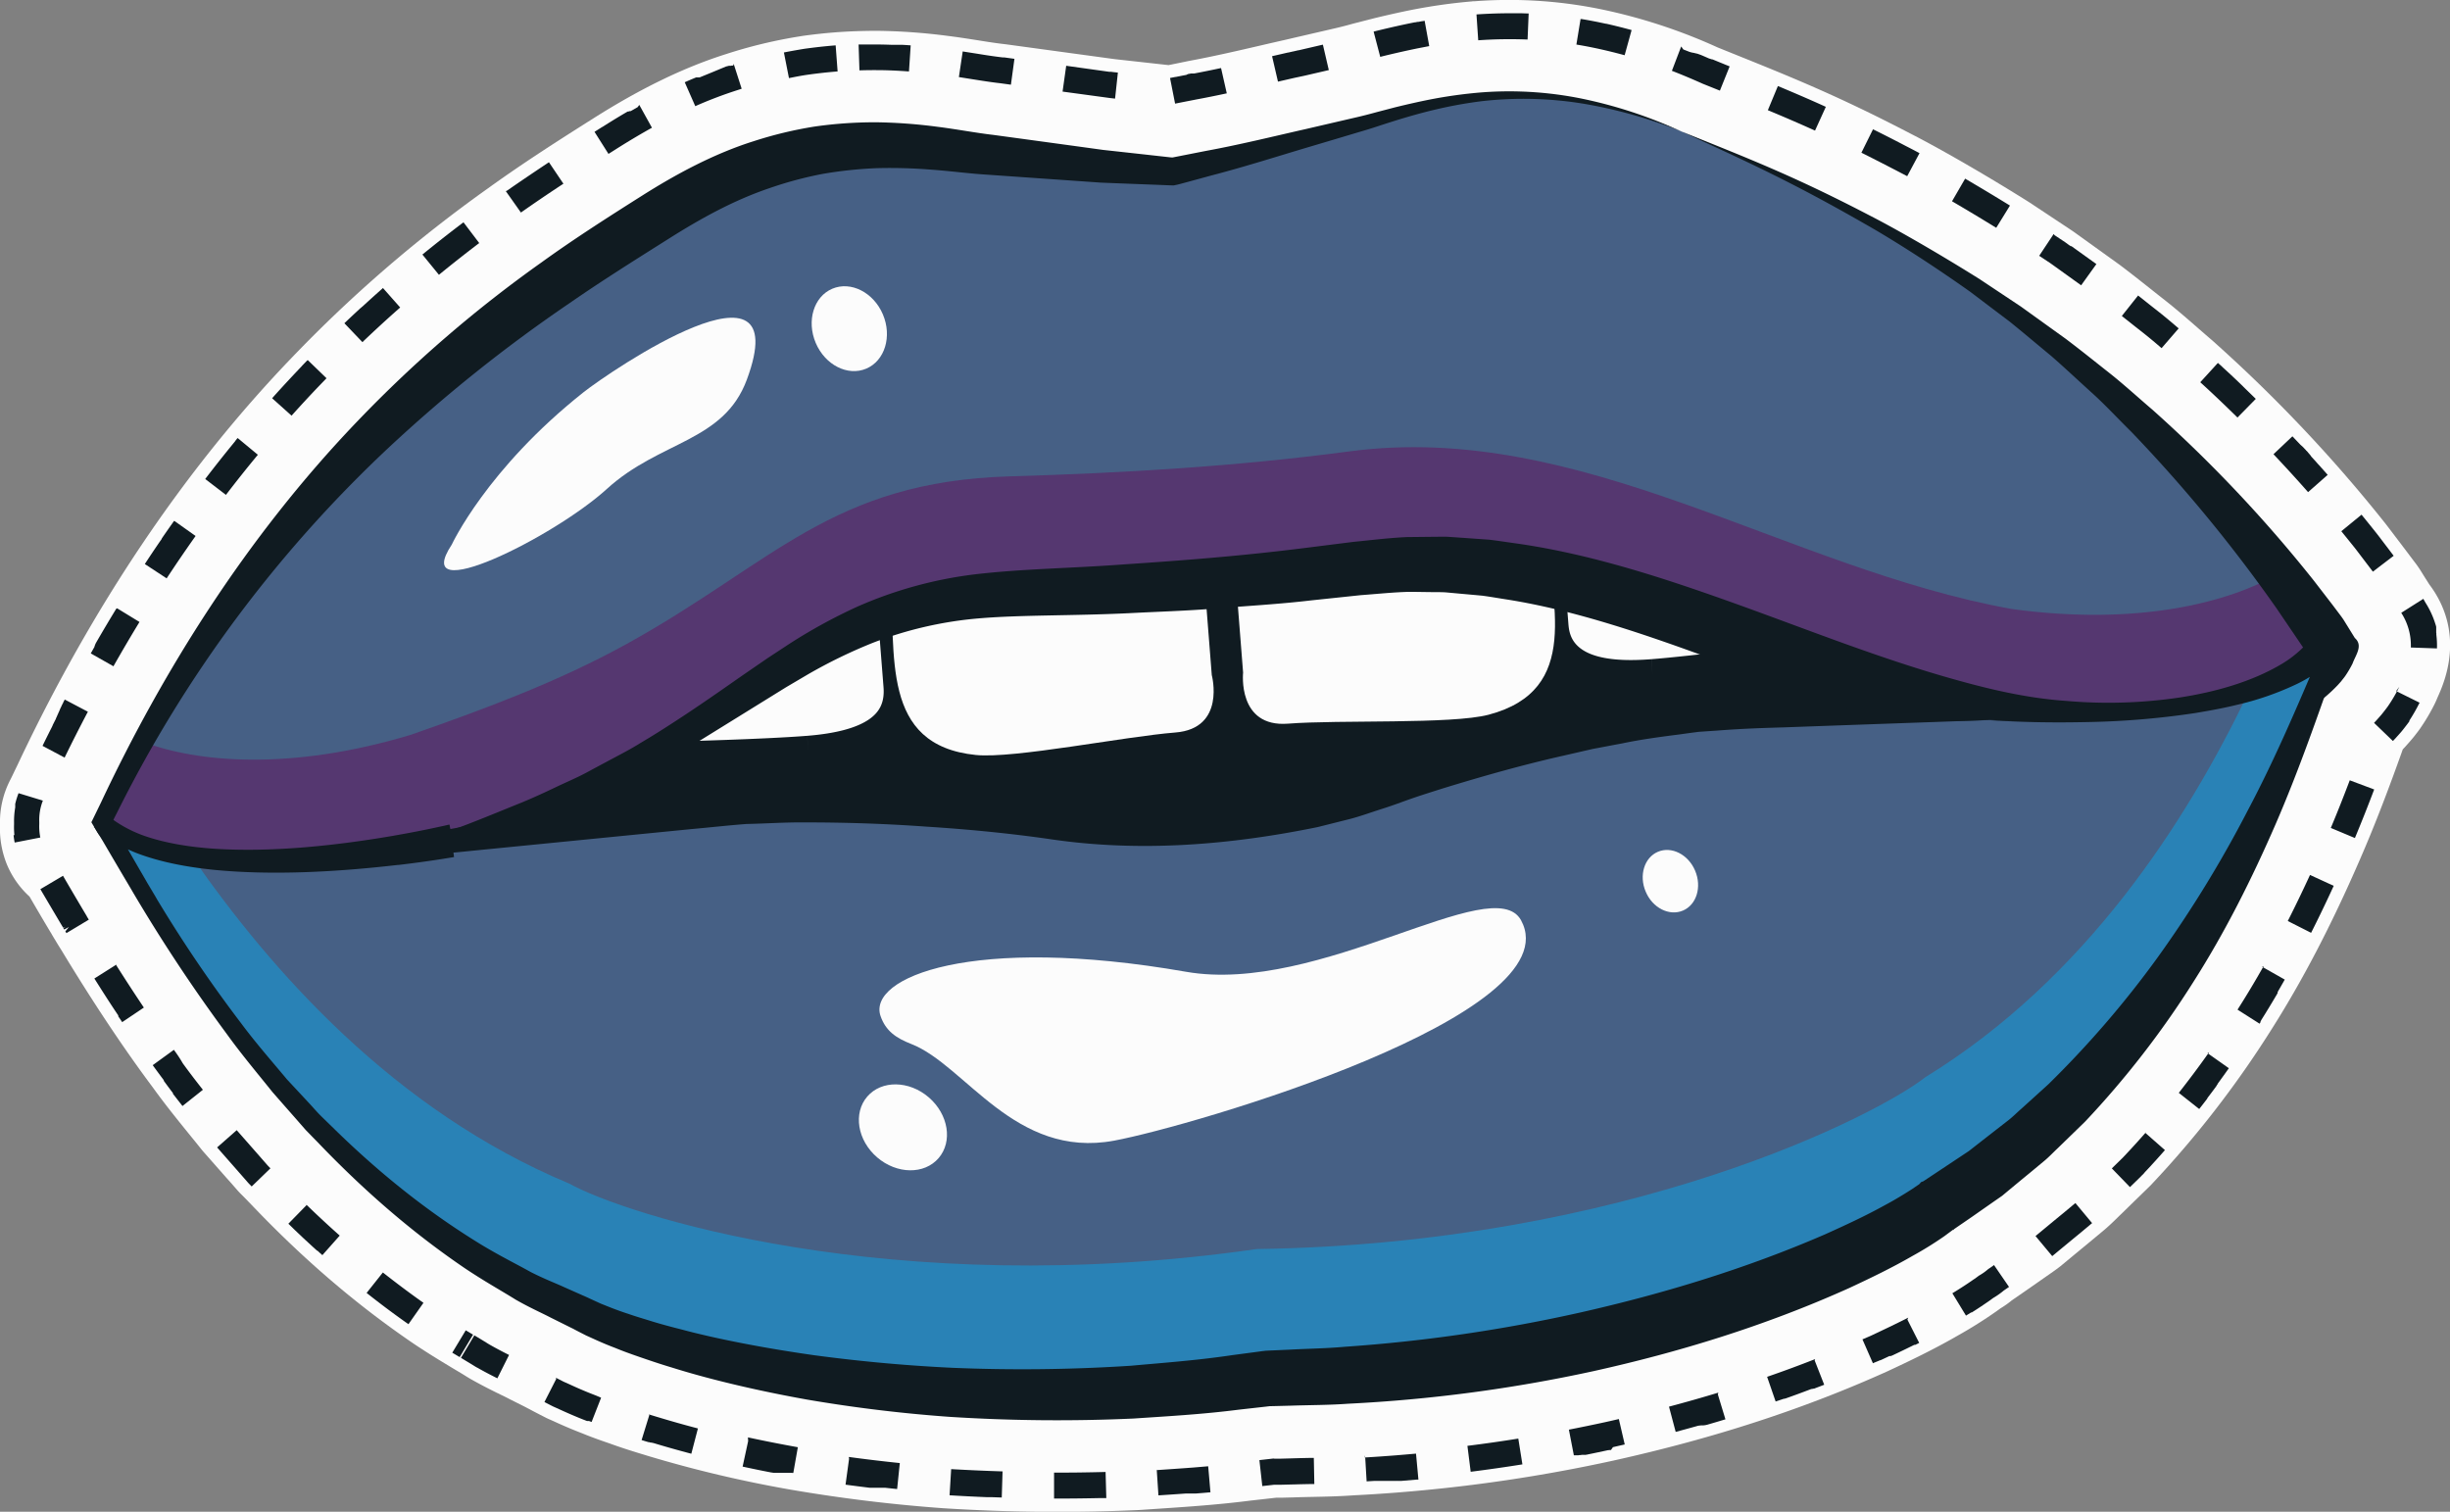<svg xmlns="http://www.w3.org/2000/svg" width="1080" height="666.46" viewBox="0 0 1080 666.46"><rect x="0" y="0" width="1080" height="666.46" fill="#808080" stroke="none"/><g id="Слой_2" data-name="Слой 2"><g id="Lips01_142200386"><g id="Lips01_142200386-2" data-name="Lips01_142200386"><path d="M1069 254.69l-1.66-2.67c-.15-.26-.32-.52-.5-.79-1-1.56-1.72-2.51-2.43-3.44l-.21-.27-4-5.31-8.09-10.65-.55-.71a647.68 647.68.0 0 0-75.87-80.33c-.22-.2-.45-.41-.68-.6-2.09-1.78-4.14-3.58-6.2-5.37-4.41-3.86-9-7.84-14-11.82-2.48-1.94-4.75-3.74-7-5.53-4.38-3.46-8.72-6.91-13.12-10.22-.23-.18-.47-.35-.71-.52l-19.62-14.11c-.4-.28-.8-.56-1.21-.83L901.51 93.8l-6.66-4.41-.9-.58C871.33 74.65 852.47 64.15 842.37 59c-32.06-16.71-52.69-25-78.81-35.51l-6.45-2.6A243 243 0 0 0 709.33 4.85 201.43 201.43.0 0 0 649.89.56a1.84 1.84.0 0 0-.33.0c-.23.0-.47.0-.7.06a244.25 244.25.0 0 0-26.43 3.71c-4.82.95-10.41 2.2-16.9 3.77l-.76.2-7.8 2-.67.17c-2.76.78-5.56 1.5-8.39 2.14l-16.68 3.86-4.76 1.11c-3.41.77-7.08 1.61-10.78 2.47-10.33 2.4-21 4.86-31.52 6.8L517 28.32l-1.9.38-.54-.06-23.19-2.57-47.88-6.53-.85-.1c-3.66-.42-7.37-1-11.14-1.61-4.48-.71-9-1.42-13.65-2a261.46 261.46.0 0 0-31.06-2.24c-6.3.0-12.6.2-18.86.69h0c-4.75.37-9.58.91-14.35 1.58l-1 .17a212.79 212.79.0 0 0-32.6 7.84c-18.43 5.83-37.56 15.1-58.48 28.36-15.83 10-31.33 19.92-46.46 30.85a604.74 604.74.0 0 0-86.6 74.79C81.27 207 40.77 267.19 8 336.64L5.42 342l-.66 1.36A40.49 40.49.0 0 0 0 363.5a42.51 42.51.0 0 0 2.87 17.18 39.87 39.87.0 0 0 10.15 14.59q6 10.34 9.83 16.66a.89.89.0 0 0 .08.17l.37.62.21.35.31.53.47.76h0c.77 1.29 1.64 2.73 2.61 4.24 13.78 22.8 27.39 43.31 40.49 60.84 5.61 7.77 11.31 14.79 16.35 21q2.5 3.07 4.91 6.08c.38.48.76.94 1.16 1.39L99.9 519.35l1.8 2 2.8 3.21c.5.57 1 1.12 1.54 1.67l2 2 3 3.1c22.87 24 46.29 44 71.25 61 6.71 4.51 12.7 8.09 17.52 11 2.2 1.31 4.26 2.53 6.14 3.72l1.4.84c5.29 3 9.91 5.28 13.28 6.92 1.22.59 2.33 1.12 3.32 1.64l.68.36L231 620l1.92 1 .37.19.29.15c1.59.87 3.63 1.92 6.67 3.47.7.36 1.42.71 2.14 1l1.71.77c2.79 1.28 7 3.18 12.49 5.29 3.31 1.36 7 2.74 12 4.43 4.53 1.66 9.75 3.36 15.92 5.2l.52.17a542.33 542.33.0 0 0 63.67 15.08c22.38 3.84 44.84 6.56 67.07 8.16a794.08 794.08.0 0 0 85.94.81l1-.06 7.76-.52c5.56-.37 11.2-.75 16.93-1.2 8.94-.7 16.47-1.45 23.65-2.37l11.53-1.3h1.28 1.21l5-.13c3.09-.11 5.76-.16 8.44-.22 5.86-.12 11.91-.24 18.45-.71q9.57-.48 19.34-1.25a697.85 697.85.0 0 0 94.67-14c44.44-9.84 83.93-22.69 120.82-39.31 9.72-4.52 20.47-9.64 31.25-15.86A199 199 0 0 0 880.18 578l.9-.65.7-.51a42.37 42.37.0 0 0 5.09-3.59l5.42-3.74 9.09-6.34 4.28-3c.92-.65 1.82-1.33 2.68-2q6.1-5.07 12.26-10.14l6.37-5.29c2.14-1.77 4.24-3.76 6.31-5.8l1.28-1.26.63-.59 5.29-5.17 6.27-6.1.26-.26c.49-.47 1-.95 1.44-1.44a444.68 444.68.0 0 0 52.44-67.63c13.92-21.86 26.77-46.47 39.21-75.14 7.32-16.73 13.63-33.67 19.09-49 .36-.37.71-.75 1.07-1.14l.41-.46 1.45-1.63q1-1.14 2-2.37c1-1.27 1.84-2.34 2.67-3.51l.34-.5a86.85 86.85.0 0 0 6.12-10.43c.49-1 .93-2 1.35-3.05 10.85-23.44 3.31-40.32-3.67-49.54z" fill="#fcfcfc"/><path d="M368.37 20c-4.65.36-9.36.89-14 1.54h0c-3.63.61-6.27 1.08-8.81 1.59l2.23 11.3c2.45-.48 5-1 7.6-1.39l.55-.08h0c4.45-.63 8.92-1.12 13.29-1.47L368.37 20zm-45.11 8.81-.3.1h0-.09.0-.06-.05v0h-.07-.09.0-.1a0 0 0 0 1 0 0l-.27.08h0-.07v0 0h-.06.0-.06.0a.11.11.0 0 1-.08.0h0a.29.29.0 0 1-.1.0h0-.06.0-.09.0-.08.0-.09a0 0 0 0 0 0 0 .19.19.0 0 0-.1.0h0-.09.0l-.19.06h0-.08.0l-.2.06h0l-.2.07h0a.17.17.0 0 1-.1.0h0l-.2.07h0-.11.0l-.21.06h0Q314 31.86 308.4 34.12h0-.1.0-.11.0-.09.0-.09.0-.09.0-.07.0-.07-.05-.06.0-.06.0-.08v0h-.06-.05v0h-.07-.06H307v0h-.06v0a.31.31.0 0 0-.12.05h0-.07.0q-2.44 1-4.9 2.09l4.64 10.54a186.88 186.88.0 0 1 19-7.2l1.45-.48-3.53-11zM281.11 47.22 279 48.43h0l-.13.08h0l-.76.43h0l-.1.06v0h-.09v0h-.09v0h-.08v0h-.08v0h-.09v0h-.08l-.25.14v0h-.07-.06-.06-.06-.07v0s-.06.0-.08.0.0.0.0.0l-.08.05h-.05-.07v0l-.09.05h0l-.69.4h0l-.11.06h0q-4.85 2.85-9.81 6h0l-.11.08h0a.53.53.0 0 1-.1.06v0l-.09.05v0l-.08.06v0h-.08v0l-.08.06v0l-.07.05-.13.07h0l-.2.13-2.38 1.5h0l-.18.12a4 4 0 0 1-.38.24l6.16 9.73 3.16-2c5.45-3.46 10.84-6.67 16-9.54l-5.58-10.07zM242 71.55a.09.09.0 0 0-.05.0l-.11.07h0l-.44.29h0c-6 4-11.95 8-17.83 12.1h-.05l-.11.08h-.05l-.1.07a.18.18.0 0 1-.07.0l-.09.06-.11.08s0 0 0 0l6.64 9.4c5.69-4 11.82-8.18 18.73-12.71L242 71.55zM204.31 98q-9.18 6.93-18.11 14.22l7.29 8.93c5.81-4.76 11.78-9.46 17.76-14L204.31 98zm-35.67 29.14q-4.42 3.91-8.8 7.94h0l-.1.1h-.05l-.1.09v0a.34.34.0 0 0-.09.08l-.1.09a.87.87.0 0 1-.1.08l-.08.09s-.05.0-.07.06l-.09.09a.12.12.0 0 0-.05.0l-.11.09v0l-.32.29h0l-.14.14h0q-3.34 3.08-6.63 6.22l7.95 8.33c5.42-5.17 11-10.31 16.65-15.27l-7.64-8.63zM135.33 159l-.87.89h0l-.15.16v0l-.11.11-.06.07-.09.09-.2.21s0 0 0 0l-.09.1a.46.46.0 0 0-.07.07l-.09.09-.09.09-.07.08-.09.09s-.05.0-.07.08l-.1.1-.06.06-.12.12v.06l-.13.13v0l-.17.17h0a1.54 1.54.0 0 0-.17.19l-.07.06-.12.13-.1.1-.1.11-.1.11a.16.16.0 0 0-.07.07l-.2.21v0l-.12.13h0c-2.72 2.87-5.42 5.76-8.1 8.7h0l-.39.42v0c-.08.1-.16.18-.24.27h0l-.11.11a.23.23.0 0 1-.07.07l-.09.11-.14.16-.08.08-.11.12-.06.07-.17.19v0c-.05.07-.11.12-.16.18s0 0 0 0l-.18.21h0c-.6.65-1.19 1.32-1.79 2l8.57 7.68q6.26-7 12.67-13.67l2.73-2.83-8.26-8zM104.6 193.26l-.79 1v0l-.08.1a.12.12.0 0 1 0 0l-.07.09v.06l-.07.08-.06.08-.06.08-.09.1v0l-.25.31v0l-.11.13v0a.76.76.0 0 1-.11.14h0l-.12.15h0q-6.25 7.63-12.33 15.59l9.14 7c4.59-6 9.32-11.95 14.07-17.68l-8.87-7.35zm-28 36.57c-1.74 2.45-3.45 4.9-5.16 7.38v0a.94.94.0 0 1-.09.12.21.21.0 0 1 0 .06l-.07.11a.13.13.0 0 0 0 .05 1 1 0 0 1-.08.11v.06l-.07.11v0l-.1.15a.61.61.0 0 0-.07.1l-.05.06-.06.11s0 0-.05.0.0.07-.06.11.0.0.0.0a.5.5.0 0 1-.08.12v0q-3.45 5-6.82 10.18l9.62 6.32c4.15-6.31 8.45-12.61 12.76-18.69l-9.39-6.66zM51.28 268.31q-4.44 7.26-8.74 14.7v0l-.09.16s0 0 0 0a.89.89.0 0 1-.09.16v0l-.09.17h0c-.06.12-.13.23-.2.36v.05l-.07.12v.06a.27.27.0 0 0-.06.12.21.21.0 0 0 0 .06 1.27 1.27.0 0 0-.07.12v.06l-.05.09-.11.19v.05.1.07l-.06.11s0 0 0 .06l-.06.1a.25.25.0 0 0 0 .07.49.49.0 0 1-.07.11v0c-.51.88-1 1.77-1.51 2.66l10 5.67q5.63-9.93 11.48-19.53l-9.82-6zM28.55 308.37c-.17.35-.36.7-.55 1.05h0c0 .11-.12.23-.17.34a.59.59.0 0 0 0 .08l-.13.24s0 .07-.06.12-.05.09-.07.15a.83.83.0 0 0-.07.13 1.62 1.62.0 0 0-.1.18 1.29 1.29.0 0 1-.09.16 1.34 1.34.0 0 1-.06.12 2.42 2.42.0 0 1-.12.23.43.43.0 0 0 0 .12l-.1.17-.05.11-.12.23-.05.09c0 .09-.09.17-.13.25v.08a2.12 2.12.0 0 0-.11.21l-.05.07a2.06 2.06.0 0 1-.12.26v.08c0 .09-.1.18-.14.27v.05l-.12.23v.08c0 .09-.1.18-.14.27a.07.07.0 0 0 0 .05 1.83 1.83.0 0 0-.14.28h0l-.15.29v.05l-.14.28v.05l-.13.26v0c0 .09-.1.18-.14.27a.15.15.0 0 0 0 .07 1.71 1.71.0 0 0-.14.27.13.13.0 0 0 0 .05l-.13.23a.41.41.0 0 1 0 .08c0 .08-.09.17-.13.25l-.05.09-.12.25a.43.43.0 0 0 0 .07l-.11.22v.09l-.13.24a.39.39.0 0 1-.06.11l-.09.19a.75.75.0 0 0-.06.13l-.11.19a1.33 1.33.0 0 1-.06.12l-.11.22a.67.67.0 0 1-.06.12l-.08.16a1.63 1.63.0 0 0-.09.19 1.09 1.09.0 0 0-.08.15s-.05.09-.08.14a1.47 1.47.0 0 1-.06.14l-.11.22a.47.47.0 0 0-.05.1c-.05.09-.1.17-.14.26v.1l-.08.16-.05.1c-.05.09-.1.18-.14.27v.08l-.29.55v0q-2 3.94-3.94 7.94L28.48 334q5-10.26 10.26-20.23l-10.19-5.37zM8.18 349.68a35.77 35.77.0 0 0-1.41 4.48h0l-.06.22h0a.08.08.0 0 1 0 0h0a.66.66.0 0 1 0 .15h0s0 0 0 0v0s0 0 0 0v0a.14.14.0 0 0 0 .07s0 0 0 0a0 0 0 0 1 0 0v0a.08.08.0 0 1 0 0V355a.08.08.0 0 0 0 0 .43.43.0 0 1 0 .05s0 0 0 0v0a0 0 0 0 0 0 0v0 0 0s0 .05.0.07.0.0.0.0a.06.06.0 0 1 0 0 0 0 0 0 1 0 0 .09.09.0 0 0 0 .05.0.0.0 0 0 0 0v.06.0a.11.11.0 0 1 0 .05s0 0 0 0 0 0 0 .05h0a.09.09.0 0 1 0 .05v0a.14.14.0 0 1 0 .06h0s0 .05.0.06v0s0 0 0 .06h0a.7.7.0 0 1 0 .14h0a.13.13.0 0 1 0 .06v0a1.77 1.77.0 0 1 0 .2h0a35.38 35.38.0 0 0-.51 6.67h0v.21h0v.07h0v.07h0a.17.17.0 0 0 0 .07h0a.06.06.0 0 0 0 .06v.19h0v0h0s0 0 0 0v.05h0a0 0 0 0 0 0 0 0 0 0 0 0 0 0v0h0a34.53 34.53.0 0 0 .15 4.84h0v0h0s0 0 0 0H6v0H6v0H6v0H6v.08H6v.09H6v0a0 0 0 0 1 0 0H6v0H6v0H6c.12 1.1.28 2.13.47 3.08l11.3-2.21a25.05 25.05.0 0 1-.46-5.94v-.48-.47a23.27 23.27.0 0 1 1.59-9.38L8.18 349.68zm19.54 36.44L17.79 392Q24 402.55 27.85 409h0l.59-.24-.55.32h0l.55-.32.49-.2-.49.3-.55.22h0l.55-.22-.51.31.37.61 2-1.06-1.53 1.82h0l1.53-1.82.11-.07-1.46 1.77-.18.12h0l.18-.12-.14.17.47.78 9.87-5.93-.48-.79-.44-.73v-.07l-.45-.74c-2.54-4.28-5.9-9.94-10-17zm23.61 39.11-9.73 6.15c3.53 5.6 7 11.05 10.54 16.3v.05.08s0 0 0 .06v.07a.18.18.0 0 1 0 .07v.06a.6.6.0 0 0 .09.13v0l.09.12s0 0 0 0l.08.12v0c.49.72 1 1.45 1.46 2.18l9.56-6.43q-6.15-9.15-12.38-19zm25.32 37.59-9.33 6.77q2.39 3.29 4.76 6.45l.06.1s0 0 0 0l.06.07v0a.18.18.0 0 1 0 .07s0 0 0 0v.06.0s0 0 0 .07.0.0.0.0v.07.0l.06.08h0s0 0 .06.09h0c1.14 1.56 2.28 3.1 3.42 4.6h0l.49.65v0 .06.0a.08.08.0 0 1 0 0v.05.0.05s0 0 0 0a.1.1.0 0 0 0 .06.0.0.0 0 0 0 0v.07h0l.06.08h0q2.1 2.71 4.15 5.32l9-7.15c-2.88-3.65-5.85-7.5-8.89-11.7Q79 466 76.65 462.82zm27.71 35.42-8.65 7.61 8.51 9.69 1.85 2.11 2.78 3.17c.42.5.87 1 1.32 1.43h0s0 0 0 0l.78.81 8.27-8-.87-.89c-.29-.3-.57-.61-.85-.94l-2.79-3.19-1.85-2.11-8.52-9.7zm30.82 33-8.06 8.24 1.86 1.81h0l.13.13h0a1.59 1.59.0 0 1 .13.13h0l.12.12v0l.11.11v0l.11.1v0a.52.52.0 0 0 .11.1v0l.1.1v0l.09.1v0l.09.1v0l.1.09v0l.1.09s0 0 0 0l.11.09v0l.1.09v0l.1.1v0l.09.09v0l.1.09v0l.1.09v0l.11.11v0l.1.1v0l.1.1v0l.1.1s0 0 0 0l.1.09v0l.11.11v0l.1.09v0l.12.11h0l.13.12h0l1.33 1.26v0l.11.11h0a.68.68.0 0 1 .12.12v0l.11.11h0l.11.11v0l.11.09s0 0 0 0l.11.1v0l.11.1v0l.11.1s0 0 0 0a1.09 1.09.0 0 0 .11.1v0l.11.09v0s.07.06.1.1v0l.1.1v0l.11.11h0l.12.11v0l.11.1s0 0 0 0l.11.09v0l.1.1v0l.1.09v0l.11.09v0a.87.87.0 0 1 .11.09v0a.52.52.0 0 0 .11.1v0s.08.07.11.11h0l.1.12h0l.13.11v0l.12.1h0l.12.12h0l1.89 1.74h0l.12.1v0l.1.11s0 0 0 0l.11.1v0l.12.1v0l.11.09s0 0 0 0l.1.09v0l.09.09a0 0 0 0 1 0 0l.1.08v.05l.09.08h.05a.32.32.0 0 1 .09.08l.05.05.08.06s0 0 .05.05l.08.08.06.05.07.06a.46.46.0 0 1 .07.07l.06.06s0 0 .07.06a.12.12.0 0 1 .06.06l.07.05a.19.19.0 0 0 .07.06s.05.0.07.07h.06l.08.07h.05l.08.07h.06l.07.07.06.05a.3.3.0 0 1 .08.08v0a.34.34.0 0 0 .09.08s0 0 0 0l.09.09v0l.1.1v0l.1.1h0l.12.11h0l.12.11h0l.13.11h0l1.05.94 7.65-8.62c-5.49-4.86-11-10-16.43-15.32zM168.76 561l-7.15 9q9.09 7.22 18.44 13.78l6.62-9.42c-6-4.23-12-8.74-17.91-13.39zm36.55 25.48-5.94 9.87 1.1.65h0l1.84 1.1.32.19 5.9-9.89-5.35 10.21h0l5.35-10.21h0l-3.23-1.93zm3.77 2.26-5.89 9.88 1.94 1.17q2 1.2 3.86 2.35c.38.25.79.48 1.19.72h.07v0 0 0h0c3.31 1.89 6.37 3.47 9 4.78l5.15-10.3c-2.52-1.25-5.44-2.77-8.56-4.55l-.85-.51c-1.86-1.17-3.87-2.38-6-3.65zm36.14 19.12L240 618.1l2.9 1.49h0q.9.48 1.83.87l1.79.81c2.74 1.25 6.83 3.12 12.21 5.18h.08v0h0v0h.06v0h0s0 0 0 0h0 .05.05.06.0.07.15v0h.05.11.21s0 0 0 0h0c.39.14.77.3 1.16.45l4.2-10.72-2.38-1c-5.1-1.94-9-3.71-11.57-4.9l-2-.89c-.36-.15-.72-.32-1.17-.56l-2.9-1.48zm41 16-3.39 11c1 .32 2 .63 3.09.94h0 .14.0.05.0.06.0l.58.17h.12.0.09.0.1.0l.26.08h0 .11.0.12.0l.26.09h0 .13.0c5.38 1.64 11 3.22 16.81 4.75l2.91-11.15c-6.12-1.59-12.08-3.29-17.72-5l-.64-.19-3.29-1zm43.58 11.45-2.44 11.26c4 .86 8 1.7 12.18 2.5h0l.5.1h0 .11.0l.35.07h0 .1.05l.33.07h.05.1.05.1.0.21.06a.16.16.0 0 0 .1.0h0 .11.05.15.09.07.08.08.07.14.09.07.09.07.11.1.1.07.08.08.08.14.08.14.1.07.12.18.08.08.08.11.12.05.1.07.12.0a.51.51.0 0 0 .17.0v0h.12.05.13.0a.45.45.0 0 1 .16.0H346h.11.06.12.0.16.0.14.15.07.15.0.12.17.05a.9.9.0 0 1 .16.0h0 .13s0 0 0 0h.12.05.16.0.13s0 0 .07.0h.15.16.0.15.06.11H349l.31.05h.06.16.17l2-11.34c-7.53-1.35-14.93-2.81-22-4.34zm44.49 7.81-1.56 11.41q5.35.72 10.71 1.37h0 .17.0.33.0.15.07.25.06.15.08.23.2.1.12.19.23.1.16.14.37a.61.61.0 0 1 .13.0h.25.15.1.18.09.15.08.21H388h.13.11.19.1.13.1.16H389h.13.23.18.11.22.26s0 0 0 0h.19l.51.06h0c1.54.17 3.09.34 4.64.49l1.18-11.45c-7.46-.77-15-1.67-22.49-2.69zm45 4.59-.7 11.5q8.34.51 16.67.84h.55.23 1.38l4.17.14.36-11.51q-11.31-.36-22.66-1zm45.36 1.43v11.52q10.23.0 20.43-.22h.36.28 1.25.71l-.32-11.51c-7.53.2-15.09.31-22.69.28zm45.25-1.37.76 11.48c4-.26 8.09-.53 12.21-.83h0 .23.3.21.05.2.07.19.34.18.62.16.38.14.52.17.09.27.0.29.0q3.27-.25 6.31-.53l-1-11.47-6.51.55c-5.47.42-10.88.78-16.2 1.14zM561.36 643l-.51.06-5.69.64 1.28 11.45 5.24-.59H562h.12.0 1.52.0 1.18l5.07-.13h0 .42.07c2.86-.1 5.41-.14 8-.19h1l-.23-11.52H578c-2.73.06-5.44.11-8.42.21l-5.07.14h-1.16-1.53zm40.39-1.43.68 11.5 3.41-.21h0 .25.0.25.1.17.11.23.24.14.11.27.09.16.07.33.29a2.17 2.17.0 0 0 .36.0h.26.55H610h.19.0.36.31.32 1.31.12 1.14.25.36.26.08.2H615h.27.0.23.06.28.0a1.1 1.1.0 0 1 .26.0h.06.25.06.24.0.27.0.55.0.27.0l.58-.05h0l6-.51h0 .26.06.22.34l-1.06-11.46q-4.7.42-9.41.8c-4.42.34-8.81.65-13.18.9zm67.54-7.36q-11.16 1.79-22.43 3.2l1.44 11.43q11.44-1.45 22.8-3.26l-1.81-11.37zm44.43-8.64c-2.14.5-4.31 1-6.46 1.47q-7.8 1.69-15.67 3.23l2.19 11.31h.06.12.09.21.08.14.08.22.0.19.07.19.0.24.0.2.07l.44-.09h0 .21.0.24.0l.21-.05h0 .2.0l.23-.05h.05.16.09.2.0.2.08.14.09.16.15a.13.13.0 0 0 .09.0.5.5.0 0 0 .13.0h.08l.27-.06h0 .16.0l.69-.15h0c3-.61 6-1.24 8.93-1.88a.35.35.0 0 0 .11.0h.09.22.0l.23-.06h.08.16.08a1 1 0 0 1 .17.0h.07L711 638h0l.21-.06h0l5-1.14-2.6-11.23zm43.76-11.62c-7.09 2.15-14.41 4.23-21.76 6.18l2.95 11.13c3-.81 6-1.62 9-2.46h0l.46-.13h0l.21-.06h0l.22-.06h.05l.17-.05h.07.21s0 0 0 0l.19-.05h.08.13.09l.19-.05h.08.13.09.16a.29.29.0 0 1 .1.0h.14.11a.19.19.0 0 0 .1.0h.11.12l.17-.05h.09.12.08l.26-.07h0 .13.06l.47-.13v0h.15.0l.49-.15h0q3.87-1.12 7.7-2.28l-3.35-11zm42.66-14.78c-6.91 2.72-14 5.34-21.17 7.81l3.76 10.88 3-1h0l.17-.07h0l.2-.07h.08l.12-.05a.29.29.0 0 1 .1.0h.09l.28-.09h0 .15.0l.16-.05h0q5.68-2 11.29-4.15s0 0 0 0h.15a0 0 0 0 1 0 0l.23-.09h.08a.29.29.0 0 0 .1.0h.11.09l.12-.06h.07l.2-.07h.06.14a.11.11.0 0 1 .06.0l.19-.08h0l.43-.17h0c1.25-.47 2.49-.95 3.74-1.44l-4.21-10.73zm41.06-18.28c-5.75 2.92-11.37 5.57-16.53 8L821 590.47 825.61 601l1-.45h.06l.14-.07L828 6e2h0l.22-.1h0l.2-.09v0l.17-.08h.07l.15-.07h.09l.14-.07h.08l.23-.11h0l.45-.21h0l2.28-1.07h0l.67-.31h0l.1-.05h0 .08.07a.07.07.0 0 0 0 0h.06.07.06.07v0h.09.06.06a.67.67.0 0 0 .12-.06h0a.6.6.0 0 0 .11-.06h0l.12-.05v0h.11.0a.33.33.0 0 1 .12-.05h0c3.18-1.5 6.45-3.07 9.77-4.73h0a.22.22.0 0 0 .11.0v0h.08v0h.08.06a.11.11.0 0 1 .06.0h.07v0c.58-.29 1.16-.57 1.73-.87l-5.2-10.27zm37.92-23.24-2.28 1.57-.43.29-.4.34a23.84 23.84.0 0 1-3.17 2.24l-.53.31-.48.36-1 .75-.49.35h-.05c-3.08 2.16-6.34 4.28-9.66 6.29l6 9.85 2.29-1.4v0h.08.08.05.08v0l.11-.07h0l.24-.16h0c2.43-1.53 4.83-3.13 7.17-4.77h0a.41.41.0 0 0 .11-.07h0l1.79-1.3a34.7 34.7.0 0 0 4.71-3.32l2.27-1.56-6.52-9.5zm18.17-12.73 7.2 9h0l-7.2-9zm-.11.09 7.31 8.9h0l-7.31-8.9zm17.69-14.64-5.23 4.36c-4.13 3.38-8.23 6.78-12.35 10.19l7.37 8.85q6.12-5.07 12.29-10.14l5.28-4.41-7.36-8.85zM946.12 499q-5 5.72-10.19 11.19c-.27.29-.56.56-1.24 1.23l-3.76 3.67 8 8.25 3.77-3.67h0l.28-.28.47-.45c.26-.26.48-.48.68-.7v0h0a.27.27.0 0 1 .07-.08h0l.14-.15h.05a.65.65.0 0 1 .11-.12s0-.05.07-.06l.1-.12.06-.07.08-.08.1-.11.08-.09a.3.3.0 0 0 .08-.08l.07-.07.13-.14v-.06a.43.43.0 0 0 .09-.1v0a1.45 1.45.0 0 0 .17-.18s0 0 0 0l.09-.1v0a1.41 1.41.0 0 1 .17-.18v0s.07-.06.1-.1v0l.31-.33v0l.31-.33s0 0 0 0l.32-.34h0l.32-.35h0l.32-.34v0l.32-.34h0l.32-.35v0l.31-.35h0c.1-.12.21-.23.32-.35h0c.11-.12.21-.24.32-.35h0c.1-.11.21-.24.33-.36h0c.11-.12.21-.25.32-.36h0l.33-.36h0q2.16-2.38 4.29-4.82l-8.65-7.6zm27.75-35.21c-4.3 6.1-8.82 12.14-13.42 18l9 7.12c1.15-1.45 2.28-2.92 3.41-4.39v0l.06-.09.06-.06a.35.35.0 0 1 0-.08v-.05a.35.35.0 0 1 .05-.08l.06-.08.05-.05.06-.09s0 0 0-.05l.07-.08v0l.06-.08v0l.07-.1h0q1.66-2.16 3.28-4.36h0l.08-.12v0a.27.27.0 0 0 .08-.1v0l.07-.11v0l.08-.1s0 0 0 0l.07-.11v0l.06-.09v-.06l.07-.08v-.05l.1-.14.07-.09a.05.05.0 0 0 0 0l.08-.1s0 0 0 0l.08-.09v-.06a.27.27.0 0 0 .07-.08s0 0 0-.06a.47.47.0 0 0 .06-.09v-.05a.31.31.0 0 1 .07-.09v0a1 1 0 0 1 .08-.11v0l.09-.12v0c1.55-2.13 3.1-4.28 4.63-6.44l-9.41-6.64zm24-37.92c-3.73 6.62-7.61 13.09-11.53 19.24l9.72 6.19s0 0 0 0a.62.62.0 0 1 .08-.12.0.0.0 0 1 0 0l.18-.28v0l.06-.1v-.05s0-.07.06-.09a.21.21.0 0 1 0-.06s0-.05.0-.07.0-.05.0-.07l.05-.07a.16.16.0 0 1 0-.07h0l.14-.22s0 0 0 0l.06-.08v-.05a.73.73.0 0 1 0-.09v0l.06-.1v0q3.5-5.55 6.89-11.33h0c0-.05.05-.09.07-.13s0 0 0 0a.47.47.0 0 0 .07-.12v0l.22-.35v0-.09a.43.43.0 0 0 0-.07v-.07-.07-.08l.05-.07a.16.16.0 0 0 0-.07l.06-.09s0 0 0-.05.12-.19.18-.3v0l.07-.13v0c0-.05.0-.09.07-.13h0c.91-1.58 1.83-3.17 2.73-4.77l-10-5.67zm20.44-40.19c-3.22 7-6.53 13.86-9.82 20.35l10.28 5.21q2.21-4.36 4.39-8.87s0 0 0 0 .07-.16.11-.23a1.89 1.89.0 0 0 .1-.21h0c1.81-3.73 3.59-7.52 5.37-11.4l-10.46-4.81zM1035.81 344c-2.88 7.61-5.61 14.49-8.35 21l10.62 4.45c3-7.19 5.84-14.38 8.5-21.41L1035.81 344zm21.86-41.23a69.26 69.26.0 0 1-5 8.54c-.66.93-1.31 1.77-2.29 3-.35.46-.72.9-1.12 1.35l-1.65 1.86-1.09 1.16 8.32 8 .37-.39s0 0 0 0v0l.79-.84h0l1.79-2c.6-.65 1.15-1.32 1.68-2 1-1.29 1.78-2.27 2.55-3.36v0a.83.83.0 0 1 .08-.12v0 0s0 0 0 0 0 0 0 0a.14.14.0 0 0 0-.08h0v0h0v0s0 0 0 0v0h0s0 0 0 0h0a0 0 0 0 1 0 0v0s0 0 0 0v0 0s0 0 0 0v0s0 0 0 0a0 0 0 0 0 0 0h0v0 0h0v0 0 0 0a0 0 0 0 0 0 0h0a0 0 0 0 0 0 0v0s0 0 0 0h0s0 0 0 0a0 0 0 0 1 0 0v0 0s0 0 0 0v0h0s0 0 0 0v0 0h0v0s0 0 0 0v0h0v0a0 0 0 0 0 0 0v0h0s0 0 0 0h0s0 0 0 0h0v0 0 0 0 0 0 0 0h0v0h0s0 0 0 0h0v0h0v0h0v0h0s0 0 0 0h0v0h0s0 0 0 0h0a.3.3.0 0 0 0-.08h0v-.08h0a.56.56.0 0 0 0-.08h0a76.31 76.31.0 0 0 4.49-7.87l-10.32-5.11zM1068.24 264l-9.73 6.17a26.35 26.35.0 0 1 4.23 15.29l11.51.4a38.47 38.47.0 0 0-.27-6h0c0-.14.0-.29.0-.44h0c0-.15.0-.29-.06-.44h0v0h0a0 0 0 0 1 0 0h0a0 0 0 0 0 0 0v-.05h0a1.23 1.23.0 0 0 0-.25h0v-.05a0 0 0 0 1 0 0h0a0 0 0 0 0 0 0h0v0h0a.08.08.0 0 1 0 0h0v-.16h0V278s0 0 0 0v0a0 0 0 0 0 0 0h0v0s0 0 0 0v0h0a1 1 0 0 1 0-.17h0a0 0 0 0 1 0 0h0s0 0 0 0v0a0 0 0 0 1 0 0v-.09h0v-.12h0s0-.08.0-.11h0V277s0 0 0 0v-.07a0 0 0 0 1 0 0v0s0 0 0 0h0v0h0s0 0 0 0h0a0 0 0 0 0 0 0v0a0 0 0 0 1 0 0h0a0 0 0 0 1 0 0h0v0h0a0 0 0 0 1 0 0h0v0h0a.06.06.0 0 0 0 0h0s0 0 0 0v0a0 0 0 0 1 0 0v0 0h0v-.14h0a.06.06.0 0 0 0 0h0s0-.06.0-.09h0s0 0 0 0h0a0 0 0 0 1 0 0s0 0 0 0v0h0v0s0 0 0 0v0a0 0 0 0 1 0 0v0h0s0 0 0 0h0v-.13h0a0 0 0 0 1 0 0h0v0h0s0 0 0 0v0s0 0 0 0h0s0 0 0 0h0c0-.07.0-.15.0-.22h0v0h0a0 0 0 0 0 0 0h0s0 0 0 0h0a0 0 0 0 0 0 0h0a2.5 2.5.0 0 1-.07-.26h0a0 0 0 0 1 0 0h0s0 0 0 0h0s0 0 0 0h0c0-.12-.06-.24-.1-.35h0c0-.15-.08-.29-.13-.43h0a38.51 38.51.0 0 0-4.43-9.63zM1041 226.9l-8.91 7.3c2 2.46 4 4.92 6.31 7.82l7.6 10 9.17-7-6.73-8.86h0v0 0l-.14-.18h0v0 0h0v0 0s0 0 0 0v0 0h0l-.09-.11h0l-.08-.1v0h0l-.31-.41h0c-2.5-3.14-4.53-5.66-6.57-8.15zm-30.45-34.57-8.36 7.92c5.14 5.44 10.28 11.06 15.25 16.71l8.64-7.61v0l-.45-.52h0c-.08-.09-.15-.18-.23-.26v0c-.23-.26-.46-.53-.7-.79h0l-.24-.26h0l-.23-.27h0c-.08-.09-.16-.17-.23-.26v0l-.7-.78v0c-.08-.09-.16-.17-.23-.26h0l-.23-.27h0c-.07-.08-.14-.17-.22-.25s0 0 0 0l-.23-.25s0 0 0 0a2.5 2.5.0 0 1-.22-.24h0c-.08-.07-.15-.16-.23-.24v0l-.22-.24s0 0 0 0l-.22-.24h0l-.22-.25v0l-.2-.24v0l-.21-.23h0c-.06-.08-.14-.16-.21-.24v0l-.21-.23v0c-.07-.07-.14-.16-.21-.22v0a2.4 2.4.0 0 0-.21-.23l-.05-.06-.2-.22-.05-.06-.2-.22v0l-.2-.22s0-.05-.06-.05l-.19-.23-.06-.06-.19-.2v-.06a1.62 1.62.0 0 0-.18-.19s0 0 0-.06a2.19 2.19.0 0 0-.2-.22v-.07l-.2-.21a.1.1.0 0 1 0 0l-.19-.18a.18.18.0 0 0 0-.07l-.2-.22a.34.34.0 0 0-.06-.06l-.2-.22v0a1.71 1.71.0 0 0-.18-.2v-.06a2.19 2.19.0 0 1-.2-.22.17.17.0 0 1-.06-.06l-.2-.22v0l-.19-.21s0 0-.05.0l-.21-.22v-.05l-.22-.23v0l-.2-.21v0a2.39 2.39.0 0 1-.22-.23s0 0 0 0l-.22-.23s0 0 0 0l-.21-.23v0l-.23-.24v0L1014 196h0l-.49-.52h0l-3-3.14zM977.68 160l-7.77 8.51c5.52 5 11 10.27 16.41 15.56l8.07-8.22q-2.43-2.38-4.89-4.76v0a.43.43.0 0 0-.09-.1v0a.94.94.0 0 1-.1-.1l-.06-.05a.23.23.0 0 0-.07-.07.76.76.0 0 0-.09-.09l-.07-.07-.12-.11v0l-.11-.1v-.05l-.11-.1s0 0 0 0l-.13-.12v0q-4.12-4-8.33-7.83h0l-.15-.13a0 0 0 0 1 0 0l-.14-.13v0l-.14-.13h0l-.16-.13v-.05l-.09-.08-.07-.07-.07-.06a.6.6.0 0 1-.08-.08l-.06-.05s-.06.0-.09-.09v0L977.68 160zm-35.19-29.7-7.15 9 1.74 1.39.9.7c2 1.59 4 3.19 6.13 4.84 3.06 2.42 6 4.86 8.75 7.26l7.53-8.71c-2.71-2.34-5.51-4.7-8.45-7.05h0a.54.54.0 0 1-.12-.09h0l-.12-.08h0l-.1-.09s0 0 0 0a.87.87.0 0 1-.1-.08h0a1.06 1.06.0 0 0-.11-.09h0a.27.27.0 0 0-.1-.08c-2.21-1.73-4.28-3.36-6.32-5l-.69-.55h0l-1.74-1.37zm-37.21-27.13-6.37 9.6 4.7 3.11.68.48 1.05.75 12.06 8.67 6.72-9.36-11-7.9h0-.06.0v0h0v0h-.09v0h0v0h0-.07v0s0 0-.05.0h0v0h0v0h0-.06.0l-.39-.29h0-.06.0l-.11-.09h0l-.17-.12h0l-.2-.14h0l-.2-.14h0a1.33 1.33.0 0 0-.16-.12h0l-.12-.1h0v0h0c-.34-.26-.69-.49-1-.72h0l-4.68-3.11zm-39-24.44-5.8 10c5.95 3.47 12.51 7.4 19.49 11.7l6.05-9.8c-7.07-4.36-13.71-8.33-19.74-11.86zM825.65 57l-5.11 10.32c4.4 2.19 9 4.54 14.05 7.16 1.77.9 3.83 2 6.13 3.19l5.43-10.15c-2.38-1.27-4.5-2.38-6.33-3.3h0v0h0l-.11-.06h0l-.08-.05v0l-.44-.23h0c-4.7-2.45-9.15-4.71-13.41-6.82zM783.72 37.94 779.3 48.58c6.84 2.84 13.64 5.77 20.79 9l4.77-10.48c-7.28-3.31-14.19-6.27-21.14-9.17zM741.1 20.48 737 31.22c4.27 1.65 8.71 3.51 13.58 5.69l6.58 2.64 1 .4 4.3-10.68-.34-.14-.64-.26h0l-.28-.11h0l-.75-.3h0l-1-.42h0l-1.21-.49h0l-1.2-.49h0l-1-.41h0l-.74-.31h0l-.29-.11h0l-.1-.05v0h-.05-.06.0s0 0-.06.0v0h-.07.0-.07s0 0 0 0l-.17-.08h0l-.17-.08h0a.19.19.0 0 1-.09.0h0-.08.0l-.36-.16h0s-.06.0-.09.0h0-.09.0c-1.31-.57-2.61-1.15-3.9-1.69h0-.09.0l-.55-.24h0-.09v0c-.18-.06-.35-.14-.54-.22h0-.09.0-.09s0 0 0 0l-.34-.14h0-.06.0-.06.0-.08.0l-.35-.13v0a.11.11.0 0 1-.06.0h-.05-.06.0-.08.0l-.33-.14h0-.07.0v0a.06.06.0 0 1-.05.0h-.06.0-.07.0l-.16-.07h0-.07.0a.13.13.0 0 0-.08.0h0-.07.0-.07.0a3.24 3.24.0 0 0-.33-.13h0-.07.0-.07.0-.08.0a4.48 4.48.0 0 0-.44-.18h0-.08.0-.09.0l-.53-.22h0l-2.29-.89zM696.76 8.27 694.9 19.64q5.31.87 10.66 2.07c3.58.8 7.11 1.67 10.61 2.64l3.07-11.1c-3.68-1-7.4-1.94-11.17-2.79h0-.11.0-.1.0c-3.55-.78-7.06-1.47-10.58-2.05H697l-.26-.05zm-45.91-2 .78 11.49a199.19 199.19.0 0 1 21.75-.33l.48-11.5h0-.34-.36l-2.11-.07h-7.92c-4 .05-8.11.22-12.28.5zM628 9.16l-.91.17h-.18l-1.65.31h0-.07-.31l-.3.06h0l-.75.15h0-.06-.08-.11c-5 1-10.67 2.26-16.67 3.73h0l-1.32.34h-.08l2.92 11.15 1.21-.31c6.11-1.49 11.54-2.7 16.22-3.63l4.17-.8L628 9.16zM583.16 19.68l-10.75 2.5h0-.2.0l-.53.13h0l-.74.17h0l-.85.2H570l-.79.18h0l-.74.17h0l-.52.13h0-.2.0l-7 1.61 2.6 11.22 7.06-1.62L575 33.39l10.76-2.49-2.61-11.22zM538.26 30c-4 .86-8 1.67-11.91 2.41h0-.18-.06-.1-.1-.11-.1-.07-.15-.06-.17-.08-.22.0l-.35.07h0l-.45.09h0l-.53.1h0L523 33h0l-.64.13h0l-.65.12h0l-.63.12h0l-.64.13h0l-.59.12h0l-.53.1h0l-.8.16h0l-.31.06h-.06s0 0 0 0h-.12l-2.26.44 2.23 11.31 2.44-.49 6.95-1.36c4.46-.82 8.93-1.73 13.39-2.69L538.26 30zM470 29 468.4 40.38l21 2.85 2.14.24L492.78 32l-2.14-.23h0l-.84-.12h0a0 0 0 0 1 0 0h-.09s0 0 0 0h-.16-.17-.12-.14-.17.0l-.41-.06h0L470 29zm-45.61-6.41-1.7 11.39 6.29 1c4 .63 7.88 1.25 11.57 1.67l.65.08 4.43.61 1.55-11.41-4.43-.61h-.09s0 0 0 0h0-.41.0-.18c-3.69-.43-7.44-1-11.26-1.63-2.31-.36-4.33-.68-6.37-1zm-45.91-3.07.38 11.5c2.62-.08 5.24-.12 7.83-.1 4.47.0 9.17.23 14 .58L401.45 20c-1.28-.1-2.55-.18-3.81-.25h-.58-.12-.57a0 0 0 0 0 0 0H396a0 0 0 0 1 0 0h-.69-.11-2.29q-3-.11-6-.14h-.8c-1.72.0-3.44.0-5.16.0h-.14s0 0 0 0h-.27s0 0 0 0h-.7s0 0 0 0a.4.4.0 0 1-.11.0h-1.27z" fill="#101b21"/><path d="M930.3 274.38c4.94 62.94-159.36 127.18-367 143.49s-379.9-21.51-384.84-84.44S337.84 206.25 545.44 190 925.35 211.45 930.3 274.38z" fill="#101b21"/><path d="M269.09 334.32s60.34-1.09 87.24-3.2 41.27-10.77 39.87-28.69l-4.11-52.32S270.5 314.35 269.09 334.32z" fill="#fcfcfc"/><path d="M356.87 337.85h0l-.53-6.73.53 6.73h0c-26.79 2.1-85.17 3.17-87.63 3.22a6.83 6.83.0 0 1-5-2.11 6.71 6.71.0 0 1-1.84-5.11c1.51-21.4 89-69.87 126.56-89.69a6.74 6.74.0 0 1 9.88 5.42l4.11 52.32c.88 11.14-3.34 20.25-12.21 26.36C383.08 333.52 372 336.66 356.87 337.85zm-75.23-10.54c19.15-.45 55.26-1.43 74.17-2.92l.53 6.73-.52-6.73c12.53-1 21.69-3.42 27.24-7.24 4.93-3.4 6.91-7.79 6.41-14.19l-3.3-42C342.54 284.48 297.46 312.39 281.64 327.31z" fill="#101b21"/><path d="M530.84 255.2l3.33 42.41s6.35 23.56-16.06 25.32-71.25 11.61-87.94 9.91c-42.33-4.29-35.06-44.3-37.73-78.24l136.91-18.27z" fill="#fcfcfc"/><path d="M815.18 286.92s-59.77 8.34-86.67 10.46-42.43-4.18-43.84-22.12l-4.11-52.32S810.68 267.41 815.18 286.92z" fill="#fcfcfc"/><path d="M729 304.1h0c-32.22 2.53-49.41-7-51.08-28.31l-4.1-52.32a6.67 6.67.0 0 1 2.58-5.85 6.74 6.74.0 0 1 6.32-1.05c40.19 13.72 134.19 47.92 139 68.83a6.77 6.77.0 0 1-1 5.35 6.67 6.67.0 0 1-4.63 2.85C813.66 294 755.84 302 729 304.1zm-40.95-71.4 3.3 42c.44 5.59 1.47 18.67 36.57 15.91l.53 6.74-.51-6.74c18.94-1.49 54.81-6.15 73.79-8.71C783.91 269.74 734.94 249.18 688.09 232.7z" fill="#101b21"/><path d="M544.65 254.12l3.33 42.4s-2.61 24.27 19.83 22.51 72.18.34 88.4-3.94c41.14-10.85 27.72-49.23 25.06-83.17l-138.1 3.32z" fill="#fcfcfc"/><path d="M741.3 58C679 31.33 636.4 43.7 602.62 53.87S517.1 75.63 517.1 75.63s-52.91-3.38-87.86-8.14-79-10.34-136.33 25.74-170.7 105.15-248 269.12c7.27 16 60.08 37.38 140.87 13 32.49-11.33 64.8-23.31 95-40 64.52-35.62 90.24-71.62 169-73.89 50-1.44 1e2-4.41 149.59-11 102.27-13.61 192.2 51.43 291.88 69.47 83.62 11.47 132.44-17.93 137.12-34.84C926.31 135.23 803.55 84.71 741.3 58z" fill="#466085"/><g opacity=".7"><path d="M1004.74 252.73c-22 12.87-62.29 23.38-118 15.74-99.68-18-189.6-83.08-291.9-69.47-49.57 6.6-99.59 9.55-149.58 11-78.75 2.27-104.46 38.26-169 73.89-30.22 16.67-62.5 28.64-95 40C127.93 340 86.79 336.1 62.89 327c-6.18 11.27-12.22 23-18 35.33 7.27 16 60.08 37.38 140.87 13 32.49-11.33 64.8-23.31 95-40 64.52-35.62 90.24-71.62 169-73.89 50-1.44 1e2-4.41 149.59-11 102.27-13.61 192.2 51.43 291.88 69.47 83.62 11.47 132.44-17.93 137.12-34.84C1020.57 273.74 1012.69 263 1004.74 252.73z" fill="#5b2567"/></g><path d="M741.3 58a202.55 202.55.0 0 0-40.77-13.82 160.55 160.55.0 0 0-47.82-3.42 206 206 0 0 0-22.31 3.1c-4.72.93-9.86 2.09-15.33 3.43l-8 2.09c-3.41.94-6.86 1.83-10.34 2.61l-21.15 4.91c-14.33 3.24-28.92 6.86-44.13 9.65L520 68.81l-2.86.56c-.86.1.38.11-1.18.0l-5.85-.65q-11.76-1.31-23.73-2.62Q462.64 62.84 438 59.49c-8.12-.94-16.49-2.58-25.1-3.64a227.22 227.22.0 0 0-26.5-1.94 188.36 188.36.0 0 0-27.23 1.87 177.19 177.19.0 0 0-26.85 6.44C314.77 67.74 298.15 76.69 283 86.28c-14.84 9.39-29.92 19-44.43 29.49a564.5 564.5.0 0 0-81.08 70c-49.22 51.34-86 110.74-113 168.07l-2.83 5.82-1.25 2.57c-.21.22-.05.42.09.64l.39.65.76 1.28c1.21 1.94 1.61 2.86 2.45 3.65A31.12 31.12.0 0 0 49 373l2.57 1.94 2.67 1.58a88 88 0 0 0 22.21 8.82c15.08 3.95 30.2 4.92 44.7 4.66a228.32 228.32.0 0 0 41.8-4.84 243.19 243.19.0 0 0 37.53-10.48c11.76-3.9 22.79-8.18 33.35-12 5.25-2 10.27-4.22 15.2-6.22s9.77-3.83 14.23-6.12c9-4.47 17.64-8.19 25.18-12.42 7.62-4.07 14.45-8.08 20.57-11.72l37.5-23.22 9.71-5.72a224.16 224.16.0 0 1 28.21-13.74 168.57 168.57.0 0 1 47-10.9c18.41-1.58 41.62-1.1 66.19-2.29 12.38-.66 25.31-1 38.73-2.11s27.33-1.85 41.66-3.54l21.82-2.3c7.07-.51 13.95-1.26 21.09-1.46 3.58.0 7.16.09 10.78.12 1.8.0 3.62.0 5.43.09l5.46.5c3.66.34 7.34.65 11 1 3.69.5 7.38 1.16 11.12 1.73 29.82 4.76 60.28 15.21 91.6 26.72s63.78 24.61 98.5 34c17.16 4.69 35.63 8.68 54.23 9.63a235.44 235.44.0 0 0 55.64-2.72c18.48-3.34 36.88-8.92 53.74-19.85A68.55 68.55.0 0 0 1030.55 302l1.46-1.63c.6-.8 1.2-1.5 1.81-2.35a46.81 46.81.0 0 0 3.23-5.5c1.36-3.77 4.77-7.9 1-11.26l-3.28-5.3-1.64-2.65c-.46-.7-.7-1-1-1.45l-4-5.31L1020 256a607.16 607.16.0 0 0-71.12-75.33c-6.43-5.47-12.56-11.13-19.07-16.27s-12.9-10.29-19.39-15.17l-19.61-14.1L872.57 123c-21.29-13.32-39.22-23.33-48.38-28-33.6-17.51-53.66-25.21-82.89-37 28.62 13.2 48.18 22 80.83 40.74 8.89 5 26.3 15.64 46.52 30 5.69 4.31 11.42 8.65 17.25 13.05 6.1 4.92 12.15 10.06 18.31 15.14 6 5.23 11.89 10.8 17.91 16.23s11.57 11.48 17.44 17.25a659.23 659.23.0 0 1 64 77.81q5.82 8.56 11.68 17.21s0 0 0 0c-.13.16.53-.54-1 .95a48.45 48.45.0 0 1-8.33 6.28c-13 7.78-29.09 12.4-45.29 14.87a214 214 0 0 1-49.8 1.47c-16.59-1.14-32.59-4.78-49.06-9.41-32.69-9.11-64.48-21.87-96.41-33.34s-64.11-22-96.8-26.65c-4.08-.56-8.12-1.2-12.18-1.68-4.08-.27-8.15-.57-12.2-.86l-6-.41c-2-.07-4 0-6 0l-12 .13c-7.89.36-15.83 1.37-23.4 2.09l-21.31 2.68c-28 3.55-54.54 5.57-78.93 7.19-24.54 1.85-46.29 2-67.26 4.52a182.84 182.84.0 0 0-51.54 14.28 238.46 238.46.0 0 0-29.63 16.22l-9.76 6.41-9.53 6.55C322.6 301 313.64 307.41 302 315.14c-5.82 3.82-12.29 8.07-19.54 12.33-3.56 2.25-7.43 4.31-11.43 6.43s-8.18 4.37-12.47 6.68-9 4.27-13.7 6.52-9.59 4.5-14.71 6.63c-10.28 4.12-21.06 8.7-32.56 12.82a220.9 220.9.0 0 1-36.32 10.91A211.13 211.13.0 0 1 121 382.55c-14 .28-28.5-.65-42.59-4.52a78 78 0 0 1-20.11-8.24L56 368.39l-2-1.61a22.6 22.6.0 0 1-3.62-3.47c-1.33-1.84-.65-.84-.78-1.14L52 357.44a566.35 566.35.0 0 1 118.16-159 663.16 663.16.0 0 1 80.94-64.82c14.28-9.89 29-19.12 43.85-28.48 14.5-9.17 28.88-17 44.38-22.24a167.16 167.16.0 0 1 23.39-6.25 183.4 183.4.0 0 1 24-2.52 227.51 227.51.0 0 1 24.3.7c8.16.58 16.36 1.73 24.81 2.22l49.45 3.46q12.13.49 24 .93l5.92.24 2.12.07c.48-.06.93-.2 1.4-.28l1.12-.27 2.84-.76L534 77.36c15-3.9 29.54-8.57 43.7-12.77q10.64-3.15 20.94-6.24c3.47-1 6.85-2.05 10.17-3.17 2.61-.84 5.2-1.67 7.79-2.47 5.3-1.61 10.27-3 14.85-4.1a194.14 194.14.0 0 1 21.67-4 163.29 163.29.0 0 1 47 1.47A208.22 208.22.0 0 1 741.3 58z" fill="#101b21"/><path d="M877.21 317.43S828 318.88 770.8 318.87s-136.68 21.26-160.15 29.29c-38 13-103.5 18.26-143.45 11.28-24.39-4.28-106.27-12.89-162.71-3.94s-105.35 15.18-105.35 15.18S80.56 395.63 44.86 362.35c18.9 30.1 83.51 163.37 211 216.52 23.59 13.19 140.94 52.1 303 28.84 163.74-2.33 273.57-59.09 294.81-75.79 117.63-72.4 160.64-214.13 174.61-246.81C998.25 323.56 877.21 317.43 877.21 317.43z" fill="#466085"/><path d="M990.42 306.85c-26.64 55-70.46 124.22-141.63 168C827.54 491.56 717.7 548.32 554 550.65c-162.11 23.26-279.44-15.65-303-28.83C173.72 489.62 119.6 428 84.7 377.78c-16.42-2.31-30.8-7-39.84-15.43 18.9 30.1 83.51 163.37 211 216.52 23.59 13.19 140.94 52.1 303 28.84 163.74-2.33 273.57-59.09 294.81-75.79 117.63-72.4 160.64-214.13 174.61-246.81C1020.54 295.06 1006.68 302 990.42 306.85z" fill="#179ad7" opacity=".6"/><path d="M877.21 317.43c-31.63-.26-53-.45-90.66-.75-6.5-.05-17.06-.19-30.07.15l-5 .09c-.85.0-1.7.0-2.56.05h-.65l-1.87.15-6.41.5c-8.61.65-17.37 1.29-26.16 2.54-4.4.54-8.84 1.08-13.3 1.65l-13.41 2.12c-18 2.78-36.25 6.5-54.71 10.74q-6.91 1.71-13.87 3.44c-4.58 1.24-9.53 2.74-13.82 3.75-4.44 1.06-8.77 2.36-13.29 3.25l-13.68 2.45c-36.8 5.25-75.38 6.67-111 .71a565.65 565.65.0 0 0-57.11-6.16c-18.73-1.3-37.22-1.55-55.3-1.16-9 .14-18 1-26.82 1.5-8.81 1-17.61 2.21-26 3.47l-47.12 9L211.69 363l-9.88 1.88-2.41.45-.61.12h-.15c-.08-.16.0.37-.21-.34-.52-3.13-.32-.89-.52-1.55l-.3.05-1.3.31-4.62 1c-6.12 1.32-12.06 2.43-17.77 3.43l-.29.06c-28 4.82-55 7.25-78.47 5.8-11.72-.74-22.53-2.57-31.68-5.77a55.48 55.48.0 0 1-12.07-6A22.9 22.9.0 0 1 49 360.65l-1.15-.93-.3-.23c1.29-1.09-11.32 9.38-6 5v.05.09l.1.15.42.69 3.2 5.23c16.12 27.6 22.88 38.38 12.32 20.95h0a725.85 725.85.0 0 0 42.24 64c6.75 9.37 13.81 17.71 20.27 25.79q5.1 5.83 9.95 11.33l4.76 5.44c1.66 1.69 3.28 3.38 4.89 5 25.46 26.69 47.73 44 65.09 55.82 8.71 5.85 16.38 10.07 22.47 13.89 6.23 3.58 11.42 5.83 15.26 7.84l8.3 4.13 1.89.95.14.06h0c.18.08-1.47-.7-.77-.38v0h0v0h.07a.94.94.0 0 1 .18.11l.16.07s.33.24 6 3.12c2.77 1.21 6.84 3.22 12.86 5.49 3 1.25 6.49 2.52 10.56 3.92s8.72 3 14 4.58h0c3.88 1.19 24.69 7.9 59.75 14.19 17.53 3 38.62 5.89 62.82 7.62a746.31 746.31.0 0 0 81.22.75c14.85-1 30.36-1.85 46.32-3.9l12.11-1.36 1.52-.18c.19.0-.09.0-.12.0h-.24.32l3.1-.07 6.21-.16c8.34-.29 16.8-.23 25.38-.86A660.71 660.71.0 0 0 702.33 604.5c37.18-8.24 75.36-19.78 112.89-36.69 9.35-4.36 18.69-8.84 27.92-14.17A158.24 158.24.0 0 0 857.07 545l3.52-2.61c.24-.13.73-.67.72-.39-.06.07.3.1-.1.2-.71.1-.09.0-.18-.06l.2-.16 1.64-1.13 6.59-4.52q6.54-4.59 13.14-9.17Q888.78 522 895 516.9l6.2-5.15c2.06-1.71 3.89-3.69 5.85-5.52L918.61 495c.22-.2.41-.42.55-.54a403.21 403.21.0 0 0 47.67-61.49c14.09-22.11 25.92-45.72 36.29-69.62s18.82-48.49 27.07-72l1.6-4.36v-.14c-2.95-1.79 6.65 3.82-6.59-4l-.17.2-.33.4-.68.81-1.35 1.64-3.09 3c-.52.5-1.14.92-1.69 1.38l-.54.43a29.36 29.36.0 0 1-2.85 2.09 57.13 57.13.0 0 1-6 3.66 118.45 118.45.0 0 1-23.72 9.45c-7.21 2.11-13.36 3.36-17.64 4.28a386.49 386.49.0 0 1-47.05 6c-13.94 1-27.17 1.52-42.94 1.31 15.75 1 29 1.12 43 .83a360.88 360.88.0 0 0 47.7-4c4.38-.76 10.67-1.76 18.19-3.59a128.11 128.11.0 0 0 25.32-8.66 60 60 0 0 0 6.77-3.62 33 33 0 0 0 3.32-2.16l.66-.45c.66-.49 1.37-.92 2-1.47 1.28-1.09 2.58-2.15 3.83-3.29l1.76-1.87.88-1 .45-.46.22-.25c-13.28-7.79-3.72-2.08-6.7-3.79l-.06.15-1.94 4.37c-9.9 23.31-19.82 46.68-31.8 69.25A519.66 519.66.0 0 1 951 422.26a437 437 0 0 1-48.15 55.85c-.13.11-.34.29-.53.48L891.16 488.7c-1.89 1.63-3.65 3.44-5.62 5l-5.89 4.58c-3.9 3.05-7.83 6.1-11.72 9.15l-12.29 8.16-6.13 4.07-1.52 1-.18.12c-.25.08.26.0-.59.2-.67.27-.57.49-.89.74-.54.65-.56.47-.86.72l-2.69 1.83c-3.77 2.41-7.83 4.89-12.08 7.14-8.39 4.64-17.28 8.75-26.1 12.72-35.63 15.48-72.34 26.43-108 34.5a689.46 689.46.0 0 1-103.73 15.1c-8.26.75-16.45.84-24.48 1.28-2 .08-4 .18-6 .27l-3 .13-1.42.07-1.62.19-1.47.2-11.68 1.55c-15.4 2.3-30.38 3.38-44.72 4.68a739.69 739.69.0 0 1-78.59.91c-23.47-1.12-43.94-3.26-61-5.55-34.09-4.84-54.4-10.25-58.12-11.26h0c-5.18-1.31-9.7-2.52-13.61-3.74s-7.3-2.2-10.15-3.22c-5.79-1.86-9.44-3.47-12-4.45l-5.05-2.31s-.42-.21-1.32-.62c-.38-.17-1-.45-1.84-.81l-8-3.55c-3.74-1.73-8.8-3.63-14.92-6.75-6-3.37-13.53-7.05-22.17-12.3-17.2-10.57-39.57-26.33-65.3-51.67-1.61-1.56-3.27-3.17-4.93-4.8s-3.19-3.43-4.81-5.19L126.54 475.9c-6.51-7.81-13.63-15.88-20.41-25a603.32 603.32.0 0 1-42-63.05h0c10.4 17.26 3.73 6.81-12.1-21.07-1-1.75-2.1-3.57-3.21-5.46l-.42-.71-.1-.17-.05-.08v-.05c5.34-4.44-7.32 6-6 4.92l.34.29 1.4 1.17A27.41 27.41.0 0 0 46.85 369a65.47 65.47.0 0 0 13.76 7.23c10.1 3.81 21.55 6 33.79 7.26 24.52 2.37 52.2 1.15 81.1-2.19h.31c5.89-.69 12-1.51 18.41-2.5l4.86-.78 1.07-.18h0c-.09-.68.21 1.53-.22-1.61-.06-.74.08-.22.09-.38h.16l.61-.05 2.46-.24 10-1c13.63-1.34 28.15-2.77 43.42-4.29l47.92-4.74c8.13-.72 16.16-1.64 24.49-2.27 8.43-.17 16.92-.77 25.61-.7 17.37.0 35.29.54 53.5 1.86 18.15 1.15 36.87 2.94 54.94 5.56 39.63 5.85 79.41 2.49 117.79-5.37L595.29 361c4.75-1.25 9.45-3 14.16-4.48s8.84-3.09 13.28-4.63 8.84-2.88 13.25-4.3c17.74-5.44 35.45-10.45 53-14.4l13.07-3c4.35-.81 8.68-1.65 13-2.45 8.59-1.8 17.14-2.92 25.58-4q3.15-.45 6.3-.86l1.82-.24.63-.05c.85-.05 1.67-.1 2.51-.17l4.86-.32c12.69-1 23.36-1.23 29.84-1.44C824.21 319.3 845.59 318.56 877.21 317.43z" fill="#101b21"/><path d="M401.72 460.26c23.81 9.28 45.59 50.76 89.43 42.6 34.19-6.37 202.19-55.38 179.35-97.16-12.17-22.24-88.79 33-147.7 22.71-94.33-16.48-140.43 2.51-134.64 19.52C390.44 454.52 395 457.64 401.72 460.26z" fill="#fcfcfc"/><path d="M386.63 510.21c8.69 7.49 20.83 7.66 27.12.36s4.37-19.28-4.32-26.78-20.82-7.66-27.12-.37S377.94 502.71 386.63 510.21z" fill="#fcfcfc"/><path d="M725.46 393.11c3 7.16 10.38 10.88 16.4 8.33s8.42-10.44 5.37-17.61-10.39-10.87-16.41-8.31S722.4 386 725.46 393.11z" fill="#fcfcfc"/><path d="M359.59 151.19c4.14 9.73 14.11 14.8 22.29 11.32s11.44-14.2 7.31-23.91-14.13-14.79-22.31-11.31S355.46 141.47 359.59 151.19z" fill="#fcfcfc"/><path d="M199.17 240.05s15.42-33.33 58-67.08c11.74-9.31 94.32-65.61 72.05-5.6-10.24 27.58-38.24 26.8-61.7 48.18S180.36 268.5 199.17 240.05z" fill="#fcfcfc"/></g></g></g></svg>